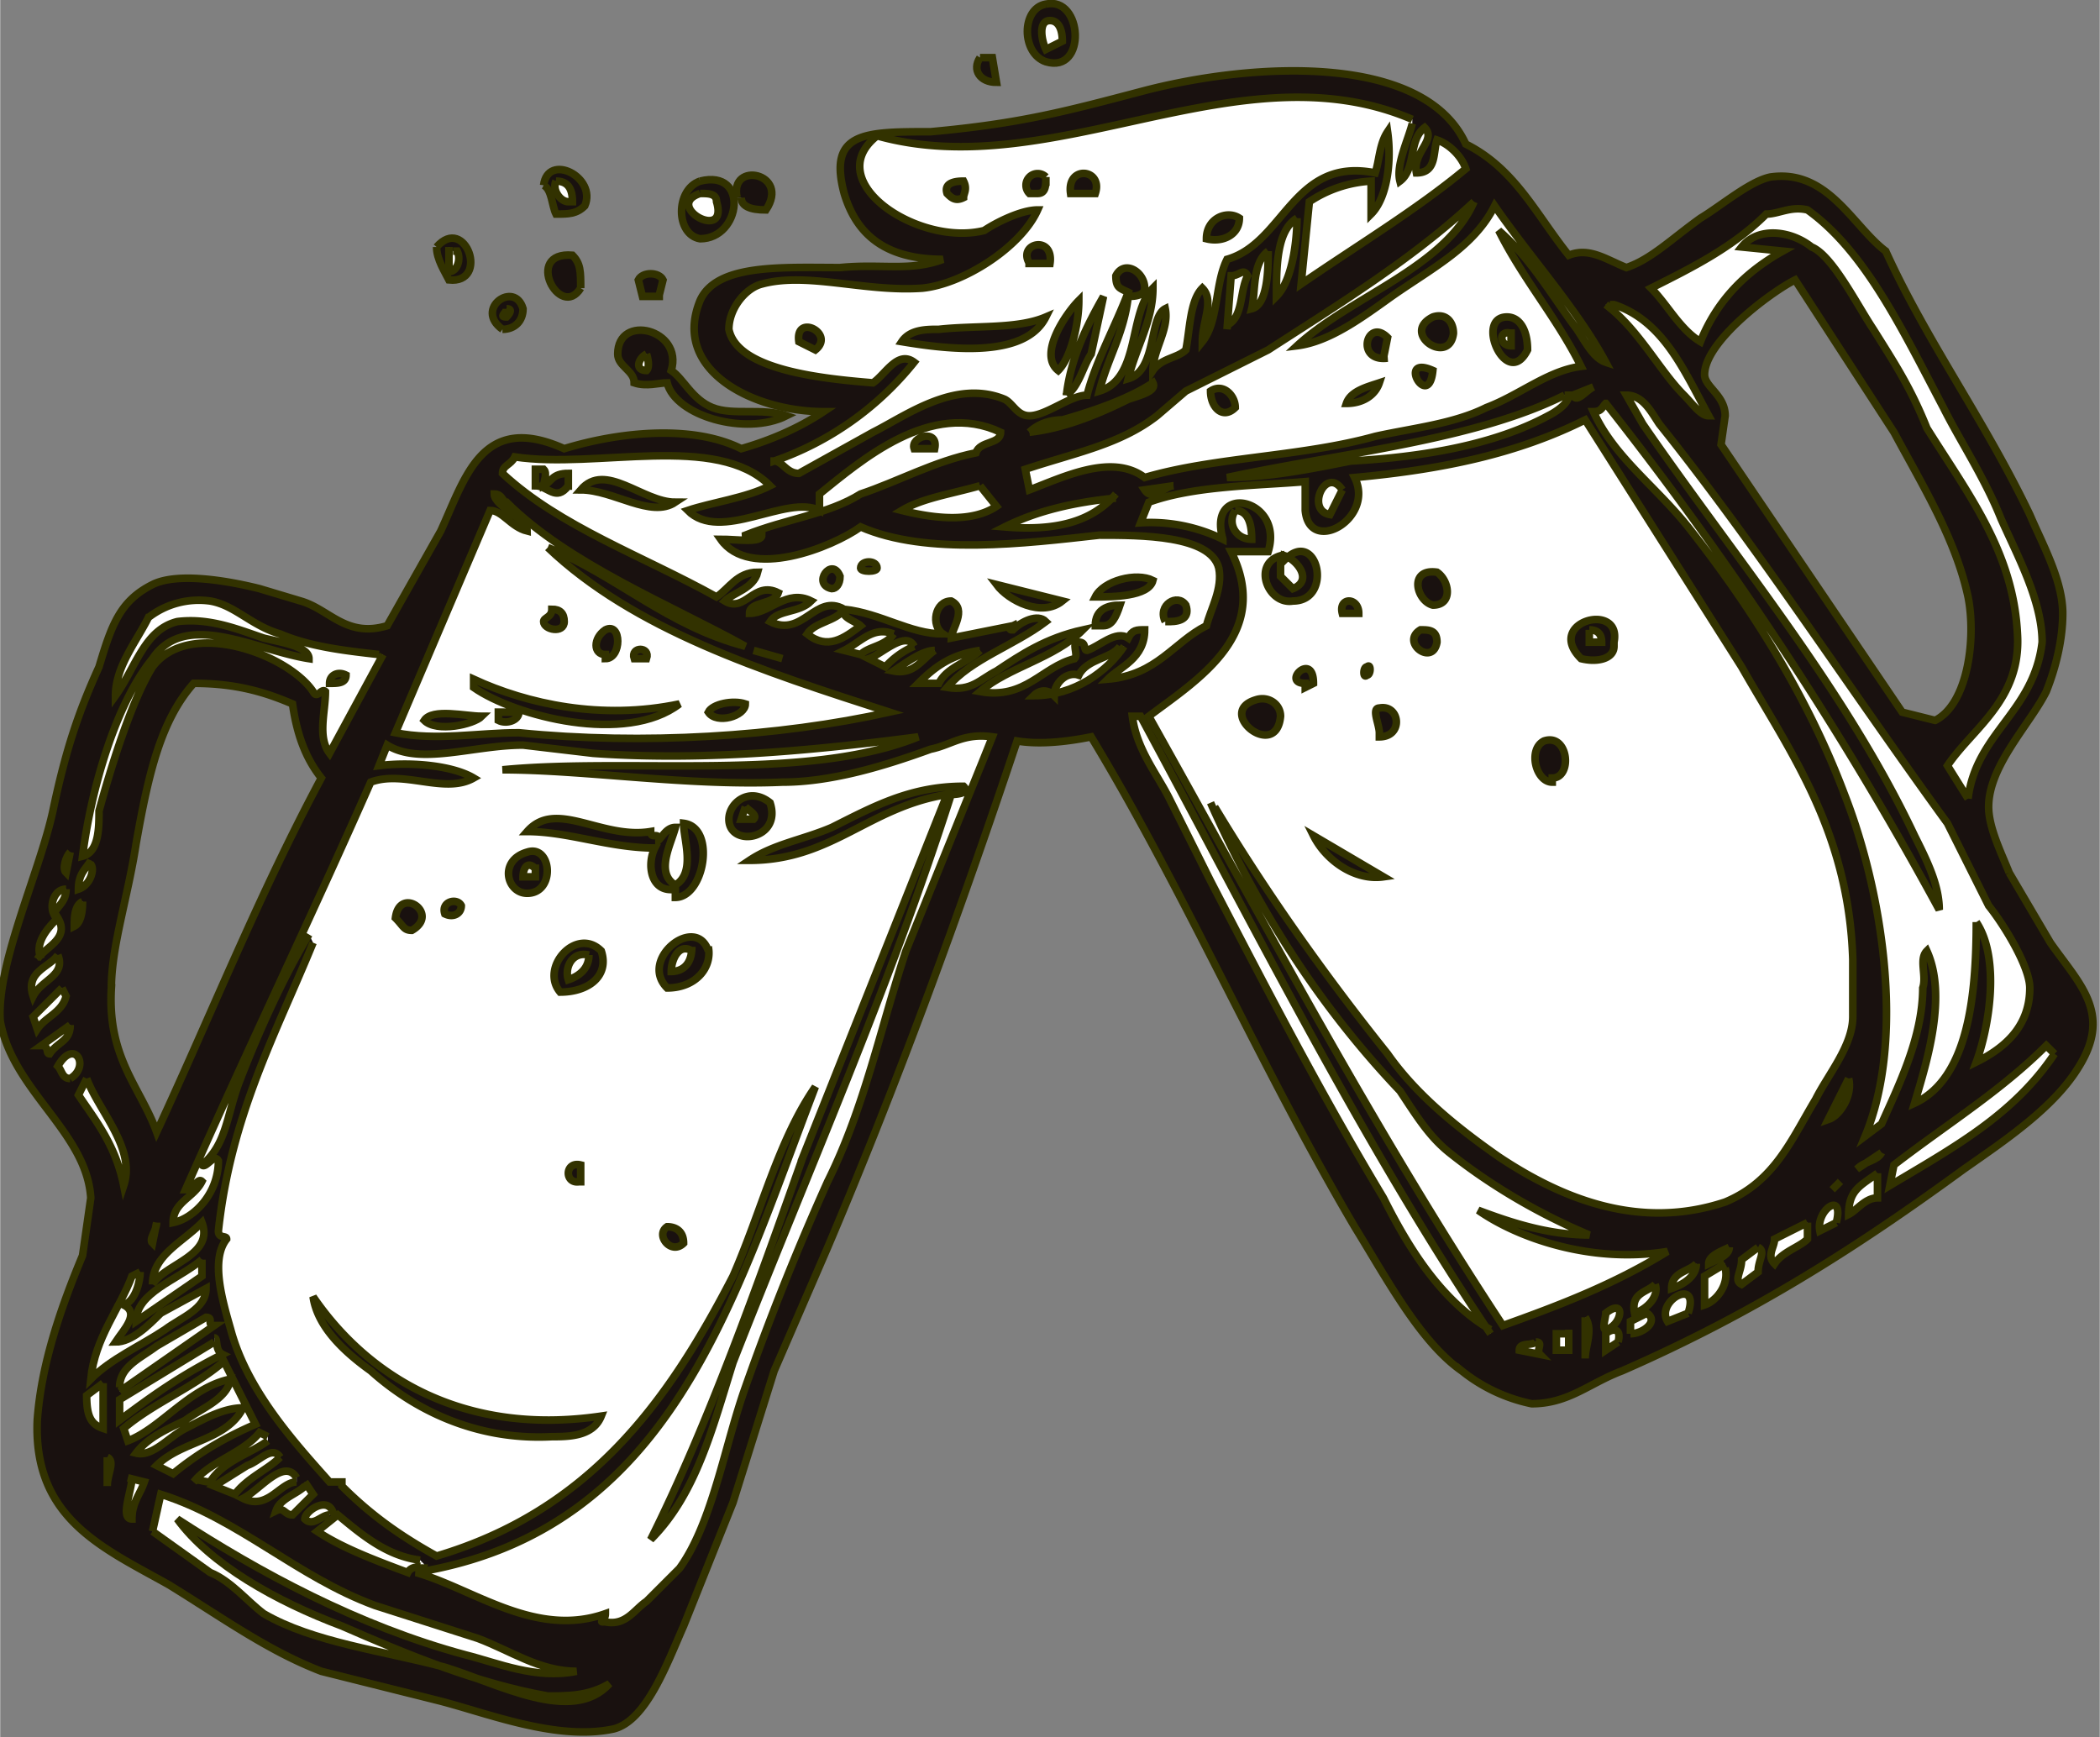 <svg xmlns="http://www.w3.org/2000/svg" width="192.8" height="159.5" viewBox="0 0 51 42.2"><rect x="0" y="0" width="51" height="42.2" fill="#808080" stroke="none"/><g stroke="#323200" stroke-width=".4" fill-rule="evenodd"><path d="M25.4.1c-.6.1-.6 1.2 0 1.4 1 .3.9-1.6 0-1.4M23.8 1.4c-.2.3 0 .6.4.6l-.1-.6h-.3M13.2 4.5c.2.1.2.5.3.7.3 0 .5 0 .7-.2.3-.7-.9-1.3-1-.5M18 4.8c0 .2.2.3.6.3.6-.9-.9-1.2-.7-.3" fill="#19110f" stroke-width=".184"/><path d="M17 4.4c-.6.2-.6 1.3 0 1.4 1 0 1.2-1.7 0-1.4M10.6 6c0 .3.2.6.3.8 1 .1.4-1.6-.3-.8M14.1 7c0-.4 0-.6-.2-.8-1.2-.1-.3 1.6.2.8M16 7.2l.1-.4c-.1-.2-.5-.2-.6 0l.1.4h.5M12.2 8c.3 0 .5-.2.5-.5-.2-.7-1.2 0-.5.5M15 8.6c0 .3.4.4.4.7.3.1.6 0 .8 0 .2.8 1.9 1.3 2.9.8-.6-.2-1.3 0-1.8-.2s-.7-.7-1-.9C16.6 8 15 7.6 15 8.6" fill="#19110f" stroke-width=".184"/><path d="M2.7 24c0-1 .4-2.2.6-3.5.3-1.7.6-3 1.4-3.9 1 0 1.7.2 2.4.5.1.7.3 1.3.7 1.8-1.5 2.8-2.7 5.8-4 8.6-.4-1.1-1.2-1.8-1.1-3.5zM47 17.5l-.8-.2-4.4-6.5.1-.7c0-.5-.5-.7-.5-1 0-.8 1.6-2 2.2-2.3l2.4 3.7c.7 1.3 1.5 2.6 1.8 4 .2 1 0 2.6-.8 3zm1.8 3.7c-.2-.5-.5-1.1-.5-1.6 0-1 1-2 1.4-2.8.2-.5.4-1.2.4-1.9 0-.8-.5-1.7-.8-2.4-1.1-2.3-2.5-4.2-3.5-6.4-.8-.6-1.4-2-2.8-1.8-.5.1-1.2.7-1.7 1-.7.5-1.2 1-1.8 1.2-.5-.2-.9-.5-1.4-.3-.8-1-1.3-2.1-2.5-2.7-1-2.2-5.1-2-7.8-1.3-1.9.5-3 .8-5.2 1-1.6 0-2.5 0-2.1 1.5.3 1 1 1.6 2.4 1.6-.8.3-1.5.1-2.5.2-1.4 0-3-.1-3.4.8-.7 1.7 1.3 2.7 3 2.7-.6.4-1.3.7-2 .9-1.2-.6-3-.4-4.3 0-2-.9-2.4.7-3 2l-1.3 2.3c-1 .3-1.4-.4-2.1-.6l-1-.3c-.8-.2-2-.4-2.6-.1-.8.4-1 1-1.3 2-.5 1.1-.8 2-1.1 3.4C1 21.1-.1 23.4 0 24.8c.3 1.7 2.1 2.7 2.2 4.3l-.2 1.4c-.5 1.2-1 2.6-1.1 4-.1 2.4 1.6 3.1 3.2 4 1.3.8 2.4 1.6 3.7 2.1l2.8.7c1.2.3 2.9 1 4.3.7.8-.2 1.3-1.6 1.7-2.5l1.2-3 1-3.2 1.3-3c1.7-4 3.2-8.1 4.6-12.3.6.1 1.3 0 1.8-.1 2.3 3.8 4.1 8 6.4 11.9.8 1.3 1.6 2.8 2.6 3.5a4 4 0 0 0 1.7.8c.9 0 1.4-.5 2.2-.8 3.2-1.4 5.7-3 8.3-4.9 1-.7 2.2-1.5 2.8-2.5.8-1.3 0-2-.7-3l-1-1.7" fill="#19110f" stroke-width=".184"/><path d="M25.5.5c.2 0 .3.2.3.5l-.4.2c-.1-.2-.2-.7.1-.7M19.4 8.3l.4.2c.5-.4-.5-.9-.4-.2zm3.4-.3c-.3 0-.7 0-.9.3 1.2.2 3 .4 3.5-.6-.7.3-1.7.2-2.6.3zM25.7 9c.3-.3.5-1.1.5-1.7-.3.3-1 1.3-.5 1.7zm.2.6c.3-.2.4-.7.6-1l.3-1.4c-.4.7-.8 1.5-.9 2.4zm-1-3.2h.6c.1-.7-.8-.5-.5 0zm4.4-.6c.4.1.8-.1.8-.5-.3-.2-.8 0-.8.5zM23 4.7c.1.1.2.2.4.1 0-.1.1-.2 0-.4-.1 0-.5 0-.4.3zm2 0h.2c.2 0 .2-.2.2-.4a.2.2 0 0 0-.4.4zm1 0h.6c.2-.6-.7-.7-.6 0zM34.3 3c-.1.4-.4 1-.3 1.4.4-.3.2-1 .6-1.3.3.3-.3.6-.2 1.1.5 0 .4-.5.5-.8.3.1.6.4.7.7-1.2 1-2.7 1.9-4 2.8l.2-2a3 3 0 0 1 1.5-.5v.8c.4-.4.5-1.3.4-2-.2.3-.2.7-.3 1-2-.4-2.2 1.7-3.6 2.1-.3.6-.2 1.5-.6 2 0-.5.3-1 0-1.3-.3.3-.3 1-.4 1.5-.2.2-.6.2-.8.5 0-.5.4-1 .3-1.5-.4.2-.2 1.5-.9 1.7.2-.8.6-1.4.6-2.2-.6.6-.3 2.2-1.3 2.5.2-.8.6-1.4.7-2.3.1 0 .4 0 .4-.2 0-.4-.5-.7-.7-.3 0 .3.1.3.3.4-.3.8-.8 1.7-1 2.5-.4 0-1 .5-1.4.5-.3 0-.4-.3-.6-.4-1.2-.5-2.4.4-3.2.8l-1.8 1c-.3 0-.4-.3-.6-.3a7.5 7.5 0 0 0 3.4-2.4c-.4-.3-.7.3-1 .5C20 9.2 17.9 9 17.7 8c0-.5.4-1 .8-1.1 1.1-.3 2.5.2 3.9.1 1-.1 2.4-1 2.8-1.9-.4 0-1 .3-1.3.5-1.6.4-4-1.2-2.6-2.3 4.3 1.2 8.8-2.2 13-.4M13.5 4.4c.3 0 .4.2.4.5h-.1c-.2 0-.4-.3-.3-.5M17 4.7c.2 0 .4 0 .4.2.3 1-1.3.1-.4-.2M47.8 19.4l-.5-.8c.6-.9 1.8-1.6 1.7-3.2-.1-2-1.2-3.4-2.2-5-.4-1-.8-1.6-1.3-2.4-.4-.6-1-1.8-1.5-2-.5-.4-1.3-.5-1.7 0l1 .1c-.9.5-1.6 1.2-2 2.2-.5-.3-.8-.9-1.2-1.3 1-.5 2-1 2.8-1.8.3 0 .6-.2 1-.1 1.4 1 2.3 2.9 3.3 4.8.4.8 1 1.7 1.4 2.7.4.9 1 2 1 3-.2 1.7-1.6 2.2-1.8 3.8M11 6.1h.1c.1.2 0 .5-.2.5V6" fill="#fff" stroke-width=".184"/><path d="M30.8 6.1c0 .4 0 1.3-.4 1.4.1-.4 0-1.1.4-1.4M29.8 8l.1-1.3c.2 0 .3-.2.4 0-.2.4-.1 1-.5 1.2M39.1 7.4h.1c1.2.4 1.7 1.6 2.3 2.7-.2 0-.4-.3-.6-.5C40.3 9 39.8 8 39 7.4M12.3 7.5c.2 0 0 .2 0 .2-.2 0 0-.1 0-.2M36.7 8v.4c-.3 0-.3-.4 0-.3M15.7 8.6s.1.3 0 .4c-.3 0-.2-.3 0-.4M38.7 9.4c-.2.1-.4.4-.5.2l.5-.2M38 9.6h.1c0 .2-.3.4-.5.5-1.3.7-3 1-4.8 1.1-1 .2-2 .4-3 .4 2.8-.6 6-.9 8.2-2M32.6 11.9l-.3.6c-.6-.1-.1-1.2.3-.6M28.5 11.8c-.2 0-.5.4-.7.1l.7-.1M23.8 11.8l.4.5c-.6.4-1.5.3-2.3.1.5-.3 1.2-.4 1.9-.6M27.1 12c-.6.7-1.5.9-2.7.8.8-.4 1.7-.6 2.7-.7M30 12.4c.3 0 .4.3.4.7-.4 0-.6-.4-.4-.7M8 16.6c.2 0 .4 0 .4-.2-.2-.1-.4 0-.4.2zm1.3-.7L8 18.3c-.3-.4-.1-1-.1-1.5-.1-.1-.2.2-.3 0-.6-.9-3-1.8-3.9-.6-.5.8-1 2.4-1.3 3.5 0 .4 0 1-.4 1.1.2-1.6.8-3.7 1.7-4.8.8-1.2 2.5-.2 3.8 0 0-.3-.7-.4-1.1-.5-.6-.2-1.3-.5-2.1-.4-.8.2-1 1.1-1.5 1.8 0-.7.5-1.3.8-1.9a2 2 0 0 1 1.5-.4c.6.1 1 .6 1.7.8.7.3 1.5.4 2.4.5M21.7 15.4c-.2.3-.6.3-.8.5l-.4-.1c.4-.2.7-.6 1.2-.4M38.6 15.3c.2 0 .3.1.3.3h-.3v-.3M22.2 15.7a2 2 0 0 0-.7.5l-.4-.2c.3-.1.9-.7 1.1-.3M22.7 15.8c-.3.2-.5.6-1 .5.3-.2.7-.5 1-.5M23.8 15.8c-.3.3-.8.4-1 .8h-.5c.4-.4.8-.7 1.5-.8M36.2 32.3c-1.2-.7-2-2-2.6-3.2-1.5-2.5-2.8-5-4.2-7.7l-1-2c-.3-.6-.8-1.2-.9-2h.2c2.7 5 5.4 10.4 8.5 15M9 33.3c1 .9 2.5 1.7 4.4 1.6.4 0 1 0 1.2-.5-3.4.5-5.7-1-7-2.9.1.7.7 1.3 1.4 1.8zm7.2-3.5c-.3.2.1.7.4.4 0-.3-.2-.4-.4-.4zm-2.1-1v-.5c-.4-.1-.4.5 0 .4zm-.5-4.7c.7 0 1.2-.4 1-1-.6-.6-1.5.4-1 1zm3.6-1c-.3-.9-1.7.2-1 .9.7 0 1.1-.5 1-1zm-7.6-.8c.2.2.2.3.4.3.7-.4-.3-1.1-.4-.3zm1.2-.1c.2.1.4 0 .4-.2-.1-.2-.5-.1-.4.2zm2-.5c.7 0 .6-1.2 0-1-.7.2-.5 1 0 1zm3-1.5c-1.2.2-2.3-.8-3 0 1 0 2 .4 3.1.4-.2.4-.1 1.1.5 1v.2c.7 0 1-1.7.2-1.8 0 .4.3 1.2-.2 1.5-.5-.3-.1-1 0-1.4-.2 0-.3.2-.4.3 0-.2-.2 0-.2-.2zm1.9-.3c0 .7 1.3.5 1-.4-.5-.4-1 0-1 .4zm1.8 8.2c-1.1 3.1-2.3 6.5-3.7 9.3 1.1-1.1 1.5-2.7 2-4.3 1.8-4.6 3.8-9.1 5.3-13.8 0 0 .5 0 .3-.2-1.3 0-2.2.5-3.2 1-.7.3-1.4.4-2 .8 2 0 2.9-1.3 4.8-1.6l-3.5 8.8zm-12-5.4c-.6 1-1.2 2.3-1.7 3.6-.3.8-.3 1.5-.9 2 .1.1.3-.3.4-.1 0 .8-.6 1.4-1.1 1.5 0-.5.5-.6.7-1-.1-.1-.2.2-.4.2C6 25.5 7.5 22.4 9 19c.8-.3 1.8.3 2.5-.1-.5-.3-1.5-.4-2.3-.3l.2-.5c.8.5 2.1 0 3.3 0l1.7.2c2.8.2 5.6-.1 7.9-.4-2.7 1.1-7 .5-10.1.8 2 0 4.5.4 6.8.3 1.2 0 2.5-.4 3.6-.8.5-.1.8-.4 1.5-.3l-.2.5-1.9 4.7c-.6 1.8-1 3.8-1.9 5.6a64 64 0 0 0-2 5c-.5 1.4-.8 3.3-1.6 4.4l-.8.8c-.3.2-.5.6-1 .5-.2 0 0 0 0-.2-1.7.6-3.2-.6-4.6-1 6.2-1 7.7-6.6 9.7-11.8-.9 1.3-1.3 3-2 4.6-1.6 3.1-3.5 5.7-7.2 6.8-.9-.5-1.6-1-2.3-1.7V36H8c-.8-.9-2-2.2-2.4-3.7-.2-.7-.5-1.7-.1-2.2 0-.1-.2 0-.2-.2.3-2.8 1.4-4.8 2.3-7" fill="#fff" stroke-width=".184"/><path d="M18.1 19.6c.1.1.3.2.2.3H18l.1-.3M2.2 21c.1.1 0 .5-.3.6 0-.4.2-.5.3-.7M13 21v.3h-.3c0-.2.1-.4.3-.2M1.6 21.6c0 .3-.2.4-.3.6-.1-.2 0-.6.3-.6M2 21.9c0 .1 0 .5-.2.6 0-.2 0-.5.2-.6M1 23.3c-.2-.4.2-.8.4-1 .3.5-.3.7-.5 1M16.8 23c0 .5-.3.6-.5.6 0-.3.2-.7.5-.5M1.4 23.2c.2.5-.4.6-.6 1-.2-.6.4-.7.6-1M14.3 23.2c0 .3-.2.5-.5.6-.1-.3.1-.7.5-.6M1.5 24l.1.2c-.1.4-.5.5-.7.8l-.1-.3.7-.7M1.7 24.9c0 .4-.3.4-.5.7-.1 0 0-.2-.2-.2l.7-.5M49.9 25.6c-1 1.5-2.5 2.3-4 3.2l.1-.5c1.3-1 2.6-1.8 3.7-2.9l.2.2M1.7 26.2c-.2 0-.2-.2-.3-.3.4-.7.8 0 .3.3M2.1 26.2c.3.8 1.2 1.7.9 2.6-.2-1-.7-1.6-1.1-2.2l.2-.4M45.6 28.5v.6c-.3 0-.5.3-.7.4 0-.6.3-.7.7-1M44.6 29.7l-.4.2c-.1-.5.6-1 .4-.2M43.9 29.7v.4c-.2.2-.6.3-.8.6-.2-.2 0-.4 0-.6l.8-.4M3.7 31.2c0-.7.7-1 1.2-1.5.3.8-.9 1-1.2 1.5M42.7 30.3c.2.1 0 .3 0 .6l-.4.3c-.2-.1 0-.3 0-.6l.4-.3M42 30.3c0 .2-.3.3-.5.4 0-.2.3-.3.5-.4M41.2 30.7c0 .3-.3.5-.6.6 0-.4.4-.4.6-.6M41.9 30.8c.1.4-.2.8-.5.9V31l.5-.3M40.2 31.2c.1.3-.2.6-.5.7-.1-.5.3-.5.5-.7M41 31.9l-.5.2c-.3-.5.8-1.1.5-.2M39 32.3c-.1 0 0-.3 0-.4.5-.4.4.3 0 .4M39.6 32.4v-.3l.4-.2c.3.2-.1.5-.4.5M2.9 33.7c0-.5.5-.7.9-1L5 32c.2 0 0 .2.2.2l-2.3 1.6M38.5 32c.2.3 0 .7 0 1v-1M39.3 32.6l-.3.2v-.4c.1-.1.4-.2.3.2M38.1 32.3v.5h-.3v-.4h.3M5.2 32.5c.1 0 0 .3.2.4-1 .5-1.7 1-2.5 1.6V34l2.3-1.4M37.3 32.6c.2 0 0 .2.1.3l-.5-.1c0-.2.3-.1.4-.2M5.4 33l.8 1.6c-.7.3-1.4.7-2 1.2l-.4-.2c.6-.6 1.7-.6 2.1-1.4-.5 0-1 .3-1.4.5-.4.2-.8.7-1.2.6.3-.4.8-.6 1.2-.8.4-.3 1-.5 1.1-1-1 .2-1.7 1.2-2.5 1.5l-.1-.3c.7-.6 1.7-1 2.4-1.6M2.5 33.6v1.1c-.3-.1-.4-.3-.4-.8l.4-.3M6.5 35c-.4.3-1.1.5-1.4 1-.2 0-.3-.1-.4 0 .4-.5 1.2-.7 1.6-1.2l.2.1M6.8 35.4c-.3.3-.8.5-1.1.9l-.5-.2.8-.5c.3-.1.6-.5.8-.2M2.6 35.4c.2.1 0 .4 0 .7v-.7M7.2 36c-.4 0-.7.7-1.3.4.4-.2 1-1 1.3-.5M3.1 35.9l.4.1c-.1.3-.3.5-.3.9-.3 0 0-.7 0-1M7.4 36l.2.3-.5.5c-.2 0-.2-.2-.4-.1.1-.3.5-.4.7-.6M8 36.8c-.2 0-.4.3-.6.1 0-.2.6-.6.7-.1M10.3 38c0 .1-.3 0-.4.2-.8-.3-1.6-.6-2.2-1l.5-.4c.6.5 1.2 1 2 1.1M29.4 9.5c0 .4.3.7.6.4 0-.3-.3-.6-.6-.4zm3.3.3c.4 0 .7-.2.8-.5-.3.1-.7.2-.8.5zm2.1-.8c-.9-.4-.1 1 0 0zm-1.2-.3l.1-.5c-.5-.5-.8.6 0 .5zm3-1c-.8 0 0 1.8.5.8 0-.5-.2-.8-.5-.8zm-1.3.4c0-.3-.2-.5-.5-.4-.8.4.4 1.2.5.4zm.5-3.2c-.7 1.6-3 2.3-4.3 3.5.8-.1 1.6-.7 2.3-1.2 1-.7 2-1.2 2.5-2.2.9 1.3 2 2.5 2.7 3.8-.3-.1-.5-.5-.7-.8-.6-.8-1.1-1.7-1.9-2.4.6 1.2 1.4 2.1 2 3.3-.8.1-1.5.7-2.3 1-.8.4-1.8.5-2.7.7-1.8.5-3.9.5-5.6 1-.8-.6-2 0-2.8.3l-.1-.5c1.2-.4 2.3-.6 3.2-1.3l.7-.6 2-1c1.7-1.1 3.5-2.2 5-3.6M31.5 5.3c0 .5-.1 1.5-.5 1.9 0-.7 0-1.6.5-1.9M25 10.5c.2-.2.5-.3.8-.3.7-.2 1.6-.5 2.2-.9.1.2-.3.3-.6.4-.6.3-1.5.7-2.4.8M48 22.4c0 1.8-.2 3.8-1.5 4.4.3-1 .8-2.6.3-3.7-.2.2 0 .6-.1.9 0 1.2-.6 2.4-1 3.3l-.4.3c1-2.4.4-6-.5-8.3-.9-2.4-2.3-4.6-3.8-6.5-.8-1-1.8-1.7-2.3-2.8.2 0 .2-.1.3-.2a86 86 0 0 1 8.1 12.3c0-.6-.3-1.2-.6-1.8-1.7-3.6-4.4-6.8-6.6-10l-.4-.7c.4 0 .6.4.8.7 2.4 3 4.6 6.4 7 9.7l1 2c.4.5 1 1.5 1 2 0 1-.7 1.5-1.3 1.8.3-.8.6-2.5 0-3.4" fill="#fff" stroke-width=".184"/><path d="M33.6 21.3l-1.7-1c.3.6 1 1.1 1.7 1zm4.1-2.4c.5 0 .4-1.1-.2-.9-.4.2-.2 1 .2 1zm-4.2-1c.6 0 .5-.8 0-.7-.2 0 0 .4 0 .6zm-2.4-.5c0-.3-.3-.5-.6-.4-1 .3.5 1.5.6.4zm.6-.7l.2-.1c0-.8-.8 0-.2 0zm1.5-.3c.1 0 .1-.3 0-.2-.1 0-.1.3 0 .2zm1.7-.8c0-.3-.2-.3-.4-.3-.5.3.3.9.4.3zm4.3 0c.2-1-1.7-.5-.8.4.4.1.8 0 .8-.3zm-6.6-.7h.4c0-.4-.5-.4-.4 0zm2.2-.2c.5 0 .4-.6.1-.8-.7-.1-.5.7-.1.8zm-3.6-1.2c.3.1.7.6.2.8l-.3-.3v-.5c-.7.2-.3 1.2.3 1.1 1 0 .6-1.8-.2-1zm-1.8 6c1.2 2.7 2.7 5 4.6 7 .4.6.7 1.1 1.2 1.5 1 .8 2.2 1.5 3.4 2-1 0-1.9-.3-2.7-.6 1 .7 2.8 1.3 4.6 1-1.3.8-2.6 1.3-4 1.8-3.1-4.7-5.8-9.8-8.6-14.8 1.2-.9 3-2 2-4h.9c.4-1.3-1.5-1.7-1.1-.3a4 4 0 0 0-2-.4l.2-.5c1.1-.4 2.6-.4 3.8-.5v.7c.1 1.1 1.7.2 1.2-.8 2.2-.2 4-.6 5.6-1.4l3.8 6c1.2 2.1 2.6 4 2.7 7.1v1.4c0 .7-.6 1.4-.9 2-.6 1-1 2-2.2 2.5-2.1.7-4-.1-5.5-1.1-1-.7-2-1.5-2.7-2.5-1.6-2-3-4-4.2-6" fill="#fff" stroke-width=".184"/><path d="M26.6 15.2h.2c.2 0 .3-.2.4-.5-.3 0-.6.1-.6.5zm1.7-.1h.1c.3 0 .5-.1.4-.4-.2-.3-.7 0-.5.4zm-2.5-.5l-1.6-.4c.3.4 1.1.8 1.6.4zm.8-.1c.4 0 1.3 0 1.4-.4-.4-.2-1.2 0-1.4.4zm-6.2-.5c-.2-.5-.7.2-.2.3.1 0 .2-.1.2-.3zm.5-.2c0 .1.4.1.4 0 0-.2-.4-.2-.4 0zm-6.8-1.9c.8 0 1.7.7 2.3.3-.8 0-1.7-1-2.3-.3zm-.3 0v-.4c-.4 0-.4.2-.6.3 0-.1.1-.3 0-.4H13v.4c.3 0 .5.4.8 0zm8.4-1h.5c.1-.5-.6-.3-.5 0zm2.4 4.3l-1.5.3c0-.2.4-.7 0-.9-.4 0-.5.6-.2.8-.8 0-1.5-.5-2.4-.6-.1.2.3.3.4.4-.4.3-.8.6-1.3.2.2-.3.7-.3.9-.6-.7-.4-1 .7-1.8.3.2-.3.7-.2 1-.5-.6-.3-1 .3-1.5.3 0-.3.6-.2.7-.5-.6-.3-.8.5-1.3.2.2-.2.7-.3.8-.7-.5 0-.7.4-1 .6-1.8-1-3.8-1.7-5.2-3 0-.2.2-.2.3-.4 2 .3 4.9-.6 6.2.7-.6.3-1.4.4-2 .6.8.8 2.4-.4 3.2 0V12c1-.8 2.7-2.3 4.4-1.5 0 .3-.5.2-.6.5-1 .2-1.9.7-2.8 1-.8.5-1.8.6-2.8 1 0 .1.2 0 .4 0 0 .2-.6.1-1 .1.7 1 2.7.2 3.4-.3 1.6.7 4 .4 5.8.2 1 0 2.7 0 2.9.8.1.5-.2 1-.3 1.4-.8.4-1.2 1.2-2.4 1.3.3-.3.9-.5.9-1.2-.2 0-.3 0-.4.2-.3-.2-.7.2-1 .3-.1 0 0-.2-.2-.2s0 .3-.1.4c-.8.2-1.2 1-2.3.8.7-.6 1.8-.8 2.5-1.5-.9.2-1.5.6-2.1 1-.4.2-.6.5-1.2.4.6-.7 1.6-1 2.4-1.6-.2-.2-.6 0-.8.2-.2 0 .1 0 0-.2M10.3 17.5c.3.3 1.2.1 1.4-.1-.4 0-1.2-.2-1.4.1zm1.8-.2v.2c.2.1.5 0 .5-.2h-.5zm5.1 0c.2.3.9.1.9-.2-.3-.1-.8 0-.9.2zm-5.7-.6c1 .7 3.7 1.4 5 .4-1.9.4-3.7 0-5-.6v.2zm3.9-.7h.3c.1-.3-.4-.3-.3 0zm-.7 0c.4 0 .4-.9 0-.7-.3.2-.3.6 0 .6zm-1.5-.9c0 .2.5.3.5 0 0-.2-.1-.3-.3-.3 0 .2-.2.2-.2.3zm.1-1.8c2.1 2 5.2 3 8.3 4-2.7.6-6 .8-9 .5-1 0-2 .2-3 0l2.3-5.4c.3 0 .5.4.9.5 0-.3-.8-.6-.8-.9.2 0 .2.2.3.2 1.5 1.5 4 2.5 5.8 3.5-1.9-.5-3.1-1.7-4.8-2.4M18.3 15.8l.7.2-.7-.2" fill="#fff" stroke-width=".184"/><path d="M27.3 15.7c-.4.6-1.2 1.2-2.2 1.2.1-.1.3-.2.5 0 0-.3.3-.6.6-.5.2-.4.8-.4 1-.7M1.7 20.7l-.1.5c-.1-.1 0-.4.1-.5M44.9 26.2c.1.4-.2.9-.5 1l.5-1M45.7 28l-.6.4c.2-.2.5-.2.6-.4M44.7 28.7l-.2.2.2-.2M3.8 29.7l-.1.5c-.1-.1.1-.3.1-.5M4.9 30.6v.4l-1.6 1.1c0-.7 1-1 1.6-1.5" fill="#fff" stroke-width=".184"/><path d="M3.4 30.9c0 .2-.1.7-.4.8.4.2 0 .6-.2.9.4 0 .8-.4 1.1-.7l1.1-.6c0 .5-.6.7-1 1-.6.4-1.3.7-1.8 1.2.1-1 .7-1.7 1-2.5l.2-.1M3.7 37.2l.2-.9c1.9.6 3.3 2 5.2 2.7l2.5.8c.8.3 1.5.8 2.4.8-1 .2-1.9-.2-2.7-.4-2.6-.7-5-2-7-3.3.8 1.1 2.4 2 4 2.6 1.6.7 3.3 1.4 5 1.7.5 0 1 0 1.5-.3-.9 1-2.7 0-4-.4-1.5-.4-3.2-.6-4.4-1.3-.4-.3-.8-.8-1.3-1l-1.4-1" fill="#fff" stroke-width=".184"/></g></svg>